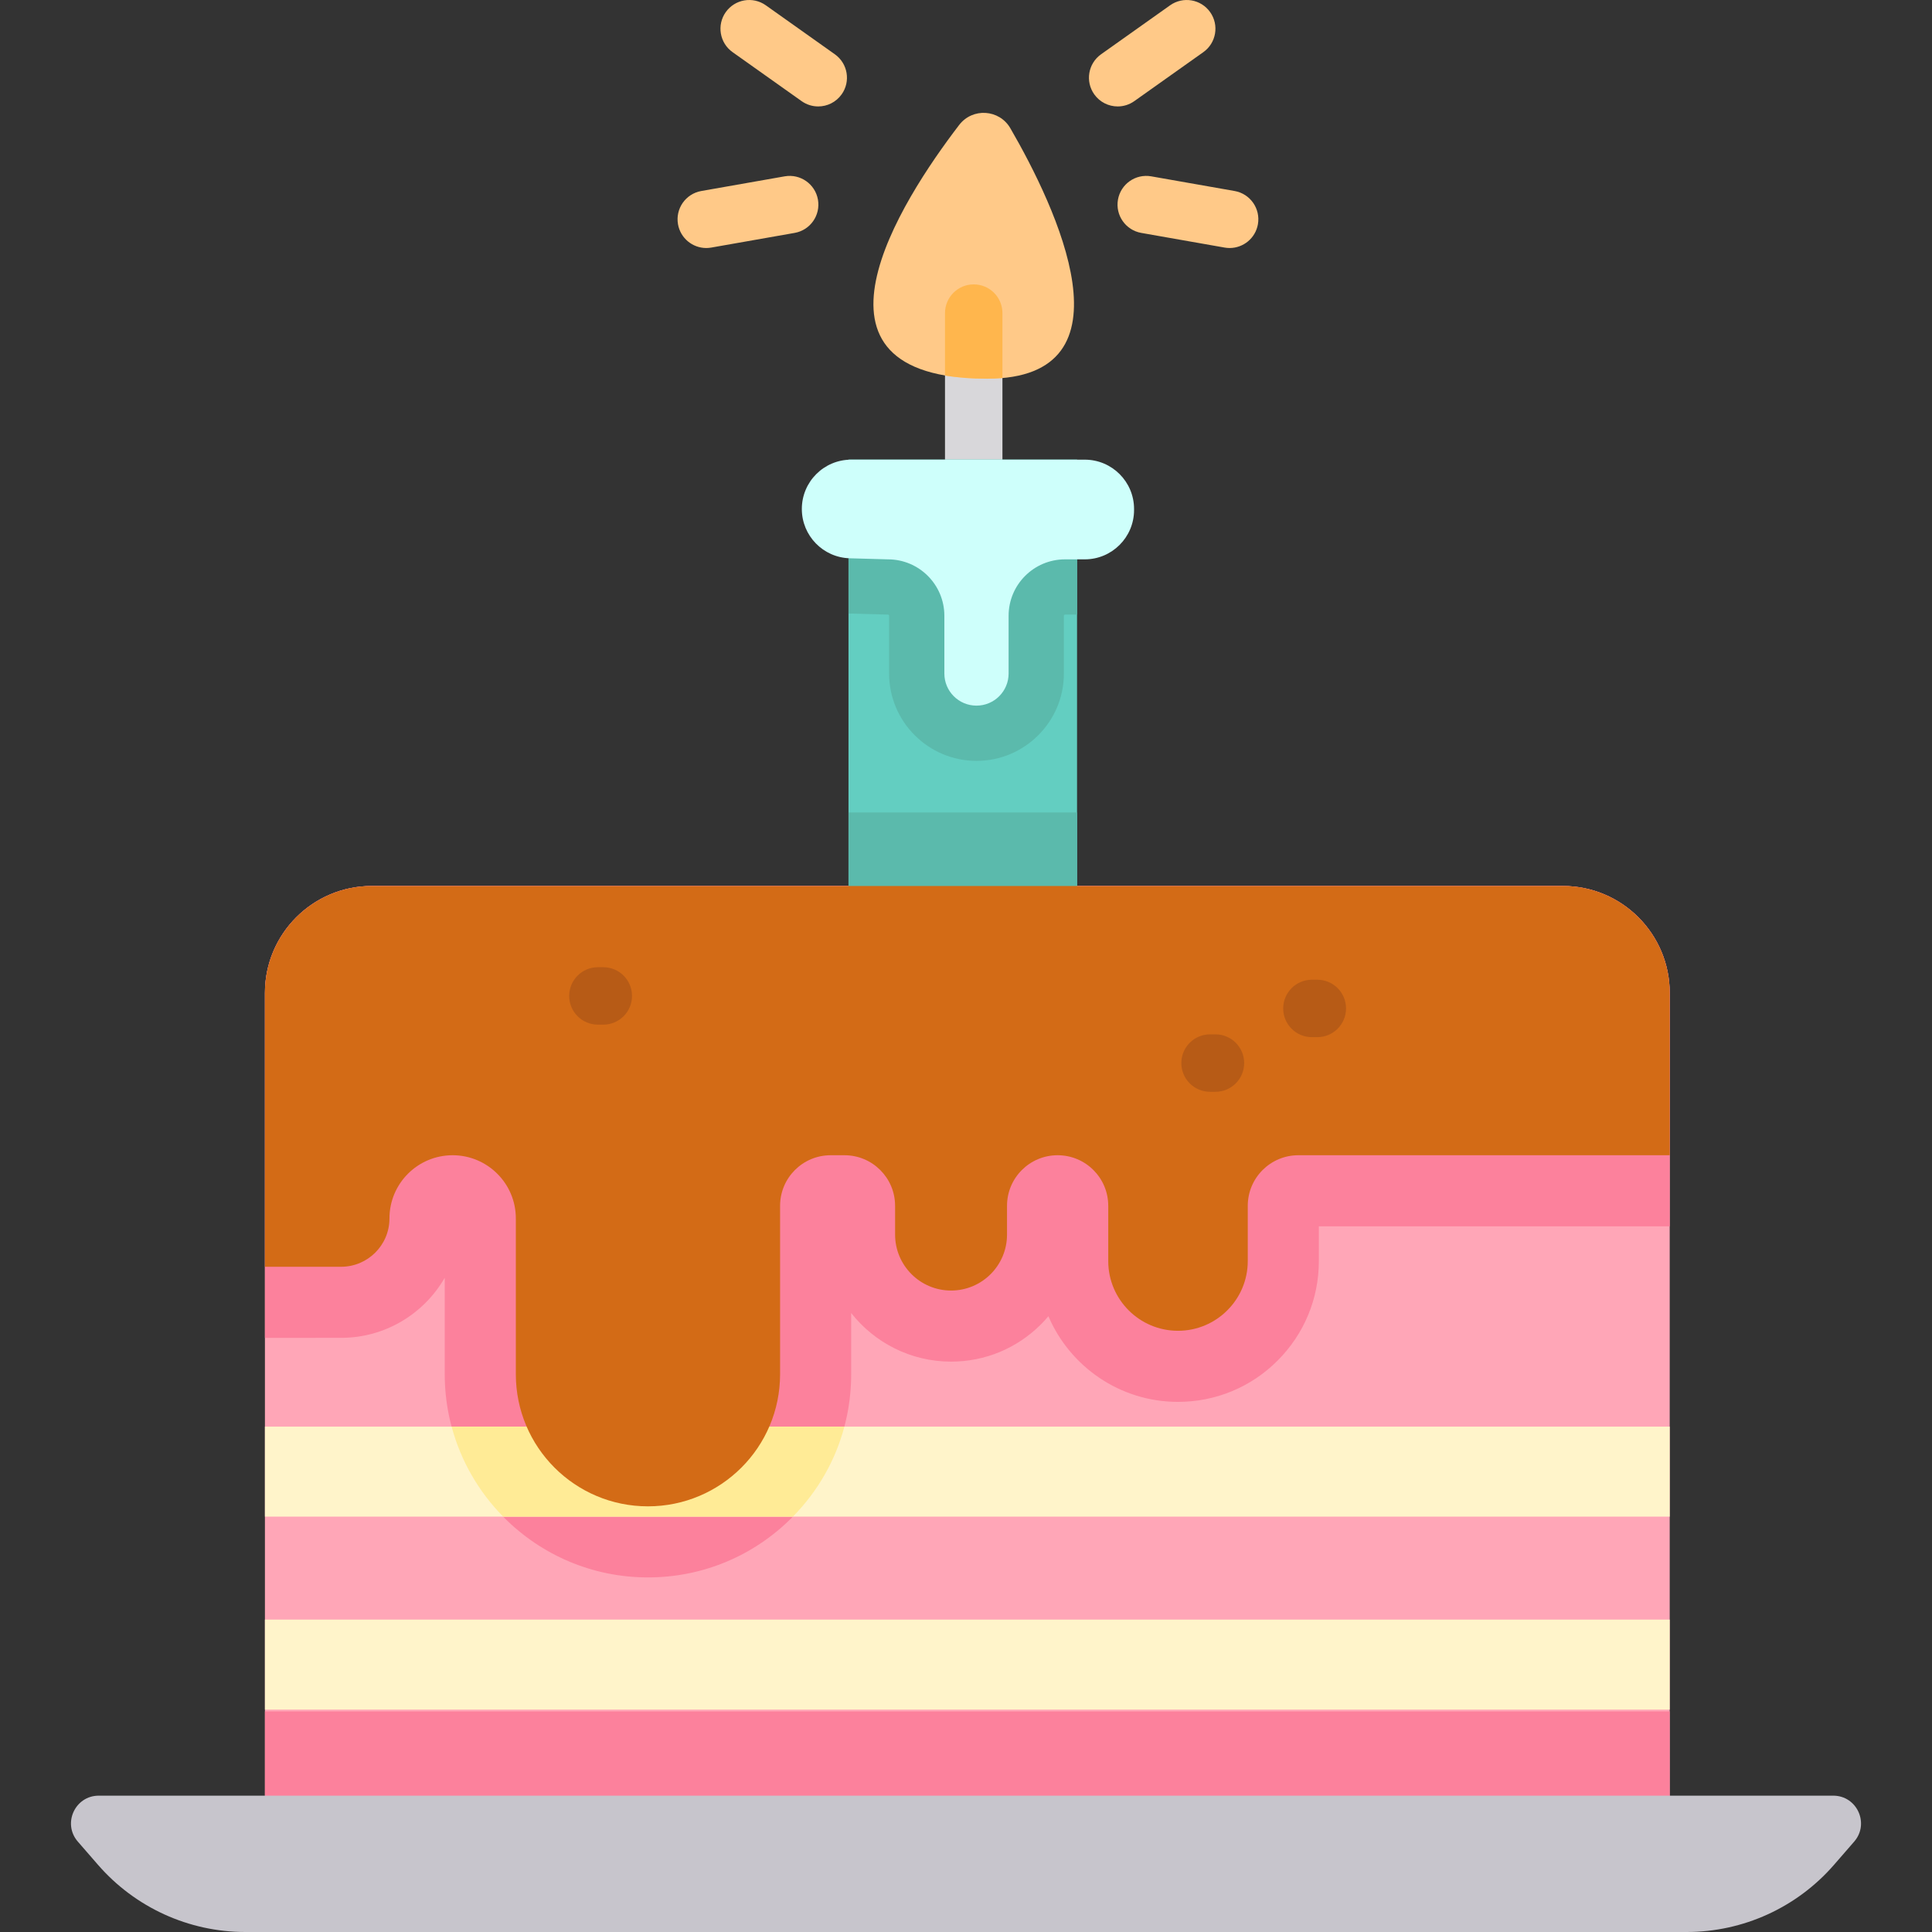<?xml version="1.0" encoding="iso-8859-1"?>
<!-- Generator: Adobe Illustrator 19.0.0, SVG Export Plug-In . SVG Version: 6.00 Build 0)  -->
<svg version="1.1" id="Capa_1" xmlns="http://www.w3.org/2000/svg" xmlns:xlink="http://www.w3.org/1999/xlink" x="0px" y="0px"
	 viewBox="0 0 512 512" style="enable-background:new 0 0 512 512;" xml:space="preserve">
<rect x="0" y="0" width="512" height="512" fill="#333333" stroke="none"/>
<path style="fill:#FFA6B7;" d="M442.493,263.133v217.97H70.209v-217.97c0-15.647,12.685-28.343,28.332-28.343h315.62
	C429.808,234.791,442.493,247.486,442.493,263.133z"/>
<rect x="70.21" y="429.21" style="fill:#FFF4CA;" width="372.28" height="23.856"/>
<g>
	<rect x="70.21" y="453.54" style="fill:#FC819C;" width="372.28" height="27.568"/>
	<path style="fill:#FC819C;" d="M442.493,263.133v61.855h-92.982v9.189c0,9.985-3.893,19.363-10.958,26.417
		c-7.012,7.023-16.39,10.916-26.375,10.916c-15.396,0-28.636-9.367-34.34-22.701c-0.628,0.754-1.287,1.476-1.989,2.177
		c-6.363,6.353-14.82,9.859-23.811,9.859c-10.728,0-20.294-5.045-26.469-12.884v16.212c0,14.402-5.61,27.934-15.783,38.097
		c-10.184,10.163-23.706,15.762-38.076,15.762c-29.693,0-53.849-24.156-53.849-53.859v-25.559
		c-5.463,9.514-15.731,15.93-27.474,15.93H70.209v-91.412c0-15.647,12.685-28.343,28.332-28.343h315.62
		C429.808,234.791,442.493,247.486,442.493,263.133z"/>
</g>
<rect x="70.21" y="378.07" style="fill:#FFF4CA;" width="372.28" height="23.853"/>
<path style="fill:#FFEB96;" d="M223.769,378.074c-2.365,8.928-7.012,17.112-13.648,23.853h-76.77
	c-6.447-6.541-11.23-14.726-13.669-23.853H223.769z"/>
<path style="fill:#D8D7DA;" d="M265.657,82.976v38.839c0,4.202-3.41,7.611-7.612,7.611s-7.611-3.41-7.611-7.611V82.976
	c0-4.202,3.41-7.611,7.611-7.611C262.247,75.364,265.657,78.774,265.657,82.976z"/>
<rect x="224.86" y="121.81" style="fill:#63CEC1;" width="60.57" height="156.19"/>
<g>
	<rect x="224.86" y="215.32" style="fill:#5BBAAC;" width="60.57" height="62.68"/>
	<path style="fill:#5BBAAC;" d="M285.427,121.812v41.061h-3.172c-0.179,0-0.317,0.146-0.317,0.317v15.3
		c0,12.762-10.387,23.15-23.158,23.15s-23.158-10.387-23.158-23.15v-15.3c0-0.171-0.138-0.317-0.317-0.317h-0.203l-10.241-0.285
		v-40.776H285.427z"/>
</g>
<path style="fill:#CEFFFB;" d="M235.308,148.235c8.261,0,14.957,6.697,14.957,14.957v15.294c0,4.702,3.812,8.514,8.514,8.514l0,0
	c4.702,0,8.514-3.812,8.514-8.514v-15.294c0-8.261,6.697-14.957,14.957-14.957h3.177h2.04c7.219,0,13.071-5.852,13.071-13.071
	v-0.279c0-7.219-5.852-13.071-13.071-13.071h-61.901c-7.219,0-13.071,5.852-13.071,13.071l0,0c0,7.076,5.631,12.867,12.704,13.066
	L235.308,148.235z"/>
<path style="fill:#FFC988;" d="M267.755,33.988c-2.924-5.046-10.023-5.499-13.57-0.869c-15.507,20.247-45.772,67.24,7.403,67.24
	C301.673,100.359,279.743,54.678,267.755,33.988z"/>
<path style="fill:#FFB64D;" d="M265.657,82.976v17.202c-1.279,0.122-2.639,0.183-4.07,0.183c-4.232,0-7.926-0.294-11.153-0.853
	V82.976c0-4.202,3.41-7.611,7.611-7.611C262.247,75.364,265.657,78.774,265.657,82.976z"/>
<path style="fill:#D36B16;" d="M442.493,263.133v43.016h-98.414c-7.4,0-13.407,5.997-13.407,13.407v14.621
	c0,5.107-2.072,9.734-5.421,13.072c-3.339,3.349-7.965,5.422-13.072,5.422c-10.205,0-18.483-8.279-18.483-18.494v-14.621
	c0-3.705-1.497-7.054-3.925-9.482c-2.428-2.428-5.788-3.925-9.493-3.925c-7.4,0-13.407,5.997-13.407,13.407v7.619
	c0,4.092-1.654,7.797-4.343,10.487c-2.679,2.679-6.395,4.344-10.487,4.344c-8.185,0-14.831-6.646-14.831-14.831v-7.619
	c0-7.41-6.008-13.407-13.407-13.407h-3.663c-7.41,0-13.407,5.997-13.407,13.407v44.618c0,9.671-3.914,18.431-10.257,24.763
	s-15.092,10.257-24.763,10.257c-19.342,0-35.01-15.678-35.01-35.02v-41.279c0-4.626-1.873-8.813-4.909-11.837
	c-3.035-3.035-7.222-4.909-11.837-4.909c-9.252,0-16.746,7.494-16.746,16.746c0,7.075-5.746,12.811-12.821,12.811H70.209v-72.573
	c0-15.647,12.685-28.343,28.332-28.343h315.62C429.808,234.791,442.493,247.486,442.493,263.133z"/>
<path style="fill:#C7C5CC;" d="M446.981,512H65.019c-14.977,0-29.218-6.491-39.042-17.796l-5.351-6.158
	c-4.137-4.76-0.756-12.177,5.551-12.177h459.647c6.306,0,9.687,7.417,5.551,12.177l-5.351,6.158
	C476.199,505.509,461.958,512,446.981,512z"/>
<g>
	<path style="fill:#B75B16;" d="M349.102,274.859h-1.429c-4.204,0-7.611-3.407-7.611-7.611s3.407-7.611,7.611-7.611h1.429
		c4.204,0,7.612,3.407,7.612,7.611S353.306,274.859,349.102,274.859z"/>
	<path style="fill:#B75B16;" d="M322.107,289.336h-1.429c-4.204,0-7.611-3.407-7.611-7.611c0-4.204,3.407-7.612,7.611-7.612h1.429
		c4.204,0,7.611,3.407,7.611,7.612C329.718,285.929,326.311,289.336,322.107,289.336z"/>
	<path style="fill:#B75B16;" d="M159.88,271.543h-1.429c-4.204,0-7.611-3.407-7.611-7.611s3.408-7.611,7.611-7.611h1.429
		c4.204,0,7.611,3.407,7.611,7.611S164.083,271.543,159.88,271.543z"/>
</g>
<g>
	<path style="fill:#FFC988;" d="M296.202,28.207c-2.384,0-4.73-1.116-6.215-3.208c-2.432-3.428-1.624-8.179,1.804-10.612
		l18.297-12.982c3.431-2.432,8.18-1.624,10.612,1.804s1.624,8.179-1.804,10.612L300.6,26.802
		C299.263,27.751,297.724,28.207,296.202,28.207z"/>
	<path style="fill:#FFC988;" d="M325.872,65.726c-0.438,0-0.881-0.038-1.328-0.116l-22.096-3.887
		c-4.14-0.728-6.906-4.675-6.177-8.816c0.728-4.14,4.669-6.906,8.816-6.177l22.096,3.887c4.14,0.728,6.906,4.675,6.177,8.816
		C332.71,63.126,329.497,65.726,325.872,65.726z"/>
	<path style="fill:#FFC988;" d="M216.835,28.207c-1.523,0-3.061-0.456-4.398-1.404L194.139,13.82
		c-3.429-2.433-4.236-7.184-1.803-10.612c2.433-3.427,7.184-4.236,10.612-1.804l18.298,12.982c3.429,2.433,4.236,7.184,1.803,10.612
		C221.565,27.09,219.218,28.207,216.835,28.207z"/>
	<path style="fill:#FFC988;" d="M187.164,65.726c-3.625,0-6.837-2.6-7.488-6.293c-0.728-4.141,2.038-8.087,6.178-8.816l22.096-3.887
		c4.142-0.726,8.087,2.038,8.815,6.177c0.728,4.141-2.038,8.087-6.178,8.816l-22.096,3.887
		C188.046,65.688,187.602,65.726,187.164,65.726z"/>
</g>
<g>
</g>
<g>
</g>
<g>
</g>
<g>
</g>
<g>
</g>
<g>
</g>
<g>
</g>
<g>
</g>
<g>
</g>
<g>
</g>
<g>
</g>
<g>
</g>
<g>
</g>
<g>
</g>
<g>
</g>
</svg>
